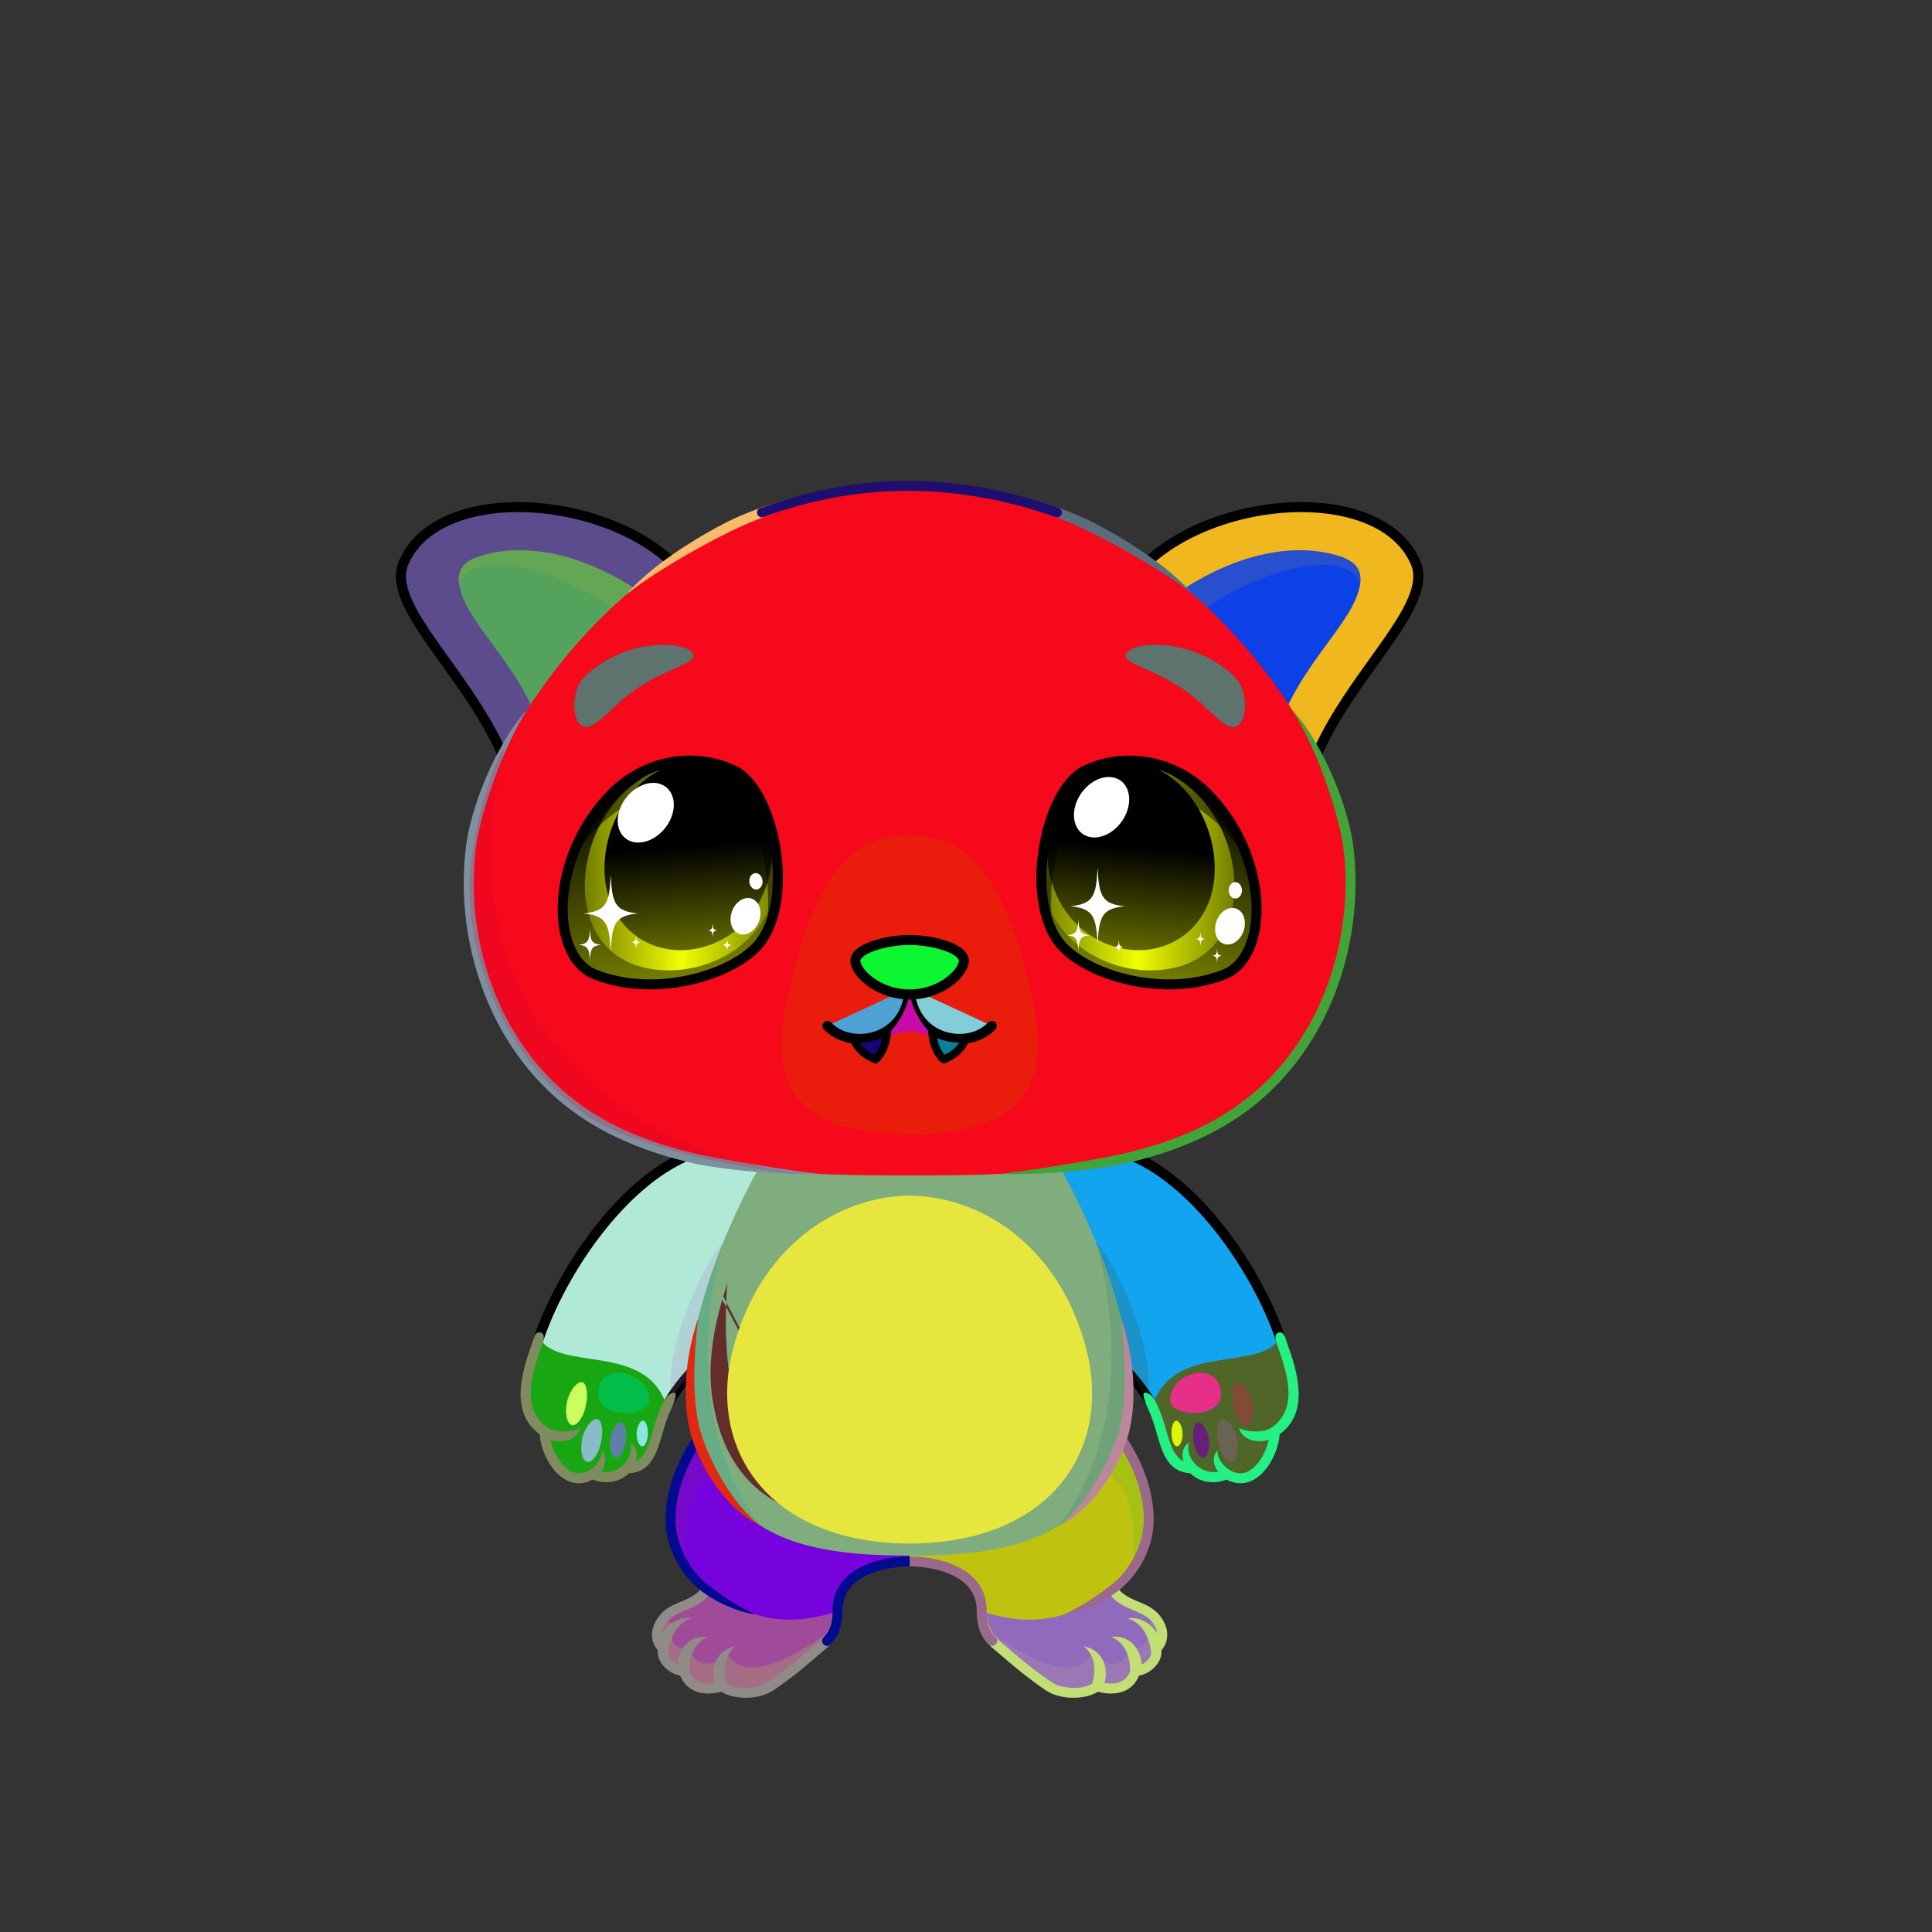<svg xmlns="http://www.w3.org/2000/svg" xmlns:xlink="http://www.w3.org/1999/xlink" style="shape-rendering:geometricPrecision; text-rendering:geometricPrecision; image-rendering:optimizeQuality; fill-rule:evenodd; clip-rule:evenodd" version="1.1" viewBox="0 0 29000 29000" xml:space="preserve"><rect x="0" y="0" width="29000" height="29000" fill="#333333" stroke="none"/><defs><style type="text/css">.HairBack-Bear0fil22 {fill:none}
.Tail-Bear0fil22 {fill:none}
.RightFoot-Bear0fil35 {fill:#ffffff}
.RightFoot-Bear0fil14 {fill:black;fill-opacity:0.2}
.RightFoot-Bear0fil32 {fill:black;fill-rule:nonzero}
.RightLeg-Bear0fil437 {fill:url(#RightLeg-Bear0id151)}
.RightLeg-Bear0fil14 {fill:black;fill-opacity:0.2}
.RightLeg-Bear0fil32 {fill:black;fill-rule:nonzero}
.LeftFoot-Bear0fil35 {fill:#ffffff}
.LeftFoot-Bear0fil14 {fill:black;fill-opacity:0.2}
.LeftFoot-Bear0fil32 {fill:black;fill-rule:nonzero}
.LeftLeg-Bear0fil447 {fill:url(#LeftLeg-Bear0id520)}
.LeftLeg-Bear0fil14 {fill:black;fill-opacity:0.2}
.LeftLeg-Bear0fil32 {fill:black;fill-rule:nonzero}
.RightHand-Bear3fil452 {fill:url(#RightHand-Bear3id388)}
.RightHand-Bear3fil454 {fill:url(#RightHand-Bear3id183)}
.RightHand-Bear3fil14 {fill:black;fill-opacity:0.2}
.RightHand-Bear3fil22 {fill:none}
.RightHand-Bear3str0 {stroke:black;stroke-width:150;stroke-linecap:round;stroke-linejoin:round}
.RightPaw-Bear0fil457 {fill:#e8eff9}
.RightPaw-Bear0fil32 {fill:black;fill-rule:nonzero}
.RightPaw-Bear0fil458 {fill:#A16A6A}
.LeftHand-Bear3fil465 {fill:url(#LeftHand-Bear3id386)}
.LeftHand-Bear3fil467 {fill:url(#LeftHand-Bear3id208)}
.LeftHand-Bear3fil14 {fill:black;fill-opacity:0.2}
.LeftHand-Bear3fil22 {fill:none}
.LeftHand-Bear3str0 {stroke:black;stroke-width:150;stroke-linecap:round;stroke-linejoin:round}
.LeftPaw-Bear0fil457 {fill:#e8eff9}
.LeftPaw-Bear0fil32 {fill:black;fill-rule:nonzero}
.LeftPaw-Bear0fil458 {fill:#A16A6A}
.Body-Bear0fil476 {fill:url(#Body-Bear0id267)}
.Body-Bear0fil14 {fill:black;fill-opacity:0.2}
.Body-Bear0fil32 {fill:black;fill-rule:nonzero}
.Body-Bear0fil22 {fill:none}
.Body-Bear0fil477 {fill:url(#Body-Bear0id310)}
.Ears-Bear6fil504 {fill:url(#Ears-Bear6id487)}
.Ears-Bear6fil14 {fill:black;fill-opacity:0.2}
.Ears-Bear6fil506 {fill:url(#Ears-Bear6id144)}
.Ears-Bear6fil503 {fill:url(#Ears-Bear6id522)}
.Ears-Bear6str4 {stroke:black;stroke-width:150}
.Ears-Bear6fil505 {fill:url(#Ears-Bear6id533)}
.Head-Bear0fil511 {fill:url(#Head-Bear0id529)}
.Head-Bear0fil32 {fill:black;fill-rule:nonzero}
.Head-Bear0fil14 {fill:black;fill-opacity:0.2}
.Head-Bear0fil512 {fill:url(#Head-Bear0id409)}
.Mouth-Bear5fil100 {fill:black}
.Mouth-Bear5fil22 {fill:none}
.Mouth-Bear5str0 {stroke:black;stroke-width:150;stroke-linecap:round;stroke-linejoin:round}
.Mouth-Bear5fil152 {fill:white}
.Mouth-Bear5str9 {stroke:black;stroke-width:120;stroke-linecap:round;stroke-linejoin:round}
.Eyes-Bear4fil546 {fill:url(#Eyes-Bear4id878)}
.Eyes-Bear4fil547 {fill:url(#Eyes-Bear4id941)}
.Eyes-Bear4fil548 {fill:url(#Eyes-Bear4id819)}
.Eyes-Bear4fil152 {fill:white}
.Eyes-Bear4fil157 {fill:black;fill-opacity:0.502}
.Eyes-Bear4fil549 {fill:url(#Eyes-Bear4id1012)}
.Eyes-Bear4fil550 {fill:url(#Eyes-Bear4id942)}
.Eyes-Bear4fil551 {fill:url(#Eyes-Bear4id820)}
.Eyes-Bear4fil14 {fill:black;fill-opacity:0.2}
.Eyes-Bear4fil155 {fill:#5e726e}
.Eyes-Bear4fil22 {fill:none}
.Eyes-Bear4str4 {stroke:black;stroke-width:150}
.Moustache-Bear0fil22 {fill:none}
.Nose-Bear0fil598 {fill:url(#Nose-Bear0id451)}
.Nose-Bear0str0 {stroke:black;stroke-width:150;stroke-linecap:round;stroke-linejoin:round}
.Hair-Bear0fil32 {fill:black;fill-rule:nonzero}
</style><linearGradient gradientUnits="objectBoundingBox" id="RightLeg-Bear0id151" x1="50%" x2="50%" xlink:href="#RightLeg-Bear0id150" y1="100%" y2="0%">
  </linearGradient><linearGradient gradientUnits="objectBoundingBox" id="LeftLeg-Bear0id520" x1="50%" x2="50%" xlink:href="#LeftLeg-Bear0id150" y1="100%" y2="0%">
  </linearGradient><linearGradient gradientUnits="objectBoundingBox" id="RightHand-Bear3id388" x1="36.996%" x2="63.003%" xlink:href="#RightHand-Bear3id75" y1="2.665%" y2="97.335%">
  </linearGradient><linearGradient gradientUnits="userSpaceOnUse" id="RightHand-Bear3id183" x1="17314.5" x2="17314.5" xlink:href="#RightHand-Bear3id133" y1="18421.5" y2="20872.1">
  </linearGradient><linearGradient gradientUnits="objectBoundingBox" id="LeftHand-Bear3id386" x1="63.004%" x2="36.997%" xlink:href="#LeftHand-Bear3id75" y1="2.665%" y2="97.335%">
  </linearGradient><linearGradient gradientUnits="userSpaceOnUse" id="LeftHand-Bear3id208" x1="9993.14" x2="9993.14" xlink:href="#LeftHand-Bear3id133" y1="18421.5" y2="20872.1">
  </linearGradient><linearGradient gradientUnits="objectBoundingBox" id="Body-Bear0id267" x1="50%" x2="50%" xlink:href="#Body-Bear0id266" y1="0%" y2="100%">
  </linearGradient><linearGradient gradientUnits="userSpaceOnUse" id="Body-Bear0id310" x1="13653.8" x2="13653.8" y1="17946" y2="23169.7">
   <stop offset="0" style="stop-opacity:1; stop-color:#e4ebf2"/>
   <stop offset="0.478" style="stop-opacity:1; stop-color:#fdfeff"/>
   <stop offset="1" style="stop-opacity:1; stop-color:#fdfeff"/>
  </linearGradient><linearGradient gradientUnits="userSpaceOnUse" id="Ears-Bear6id487" x1="7405.67" x2="9471.35" xlink:href="#Ears-Bear6id67" y1="8671.22" y2="11272.4">
  </linearGradient><linearGradient gradientUnits="userSpaceOnUse" id="Ears-Bear6id144" x1="19902" x2="17836.3" xlink:href="#Ears-Bear6id67" y1="8671.22" y2="11272.4">
  </linearGradient><linearGradient gradientUnits="userSpaceOnUse" id="Ears-Bear6id522" x1="6765.99" x2="9729.21" xlink:href="#Ears-Bear6id18" y1="8273.95" y2="11805.4">
  </linearGradient><linearGradient gradientUnits="userSpaceOnUse" id="Ears-Bear6id533" x1="20541.7" x2="17578.5" xlink:href="#Ears-Bear6id18" y1="8273.95" y2="11805.4">
  </linearGradient><linearGradient gradientUnits="userSpaceOnUse" id="Head-Bear0id529" x1="13653.8" x2="13653.8" y1="7273.2" y2="17643.8">
   <stop offset="0" style="stop-opacity:1; stop-color:#ffffff"/>
   <stop offset="0.329" style="stop-opacity:1; stop-color:#ffffff"/>
   <stop offset="0.749" style="stop-opacity:1; stop-color:#e8eff9"/>
   <stop offset="1" style="stop-opacity:1; stop-color:#bac5d4"/>
  </linearGradient><linearGradient gradientUnits="userSpaceOnUse" id="Head-Bear0id409" x1="13653.8" x2="13653.8" xlink:href="#Head-Bear0id310" y1="17025.7" y2="12540.6">
  </linearGradient><linearGradient gradientUnits="userSpaceOnUse" id="Eyes-Bear4id878" x1="10420.7" x2="9701.8" xlink:href="#Eyes-Bear4id27" y1="14655.4" y2="11537.7">
  </linearGradient><linearGradient gradientUnits="userSpaceOnUse" id="Eyes-Bear4id941" x1="8807.8" x2="11648" xlink:href="#Eyes-Bear4id57" y1="12994.7" y2="12994.7">
  </linearGradient><linearGradient gradientUnits="userSpaceOnUse" id="Eyes-Bear4id819" x1="10223.5" x2="10438.8" xlink:href="#Eyes-Bear4id384" y1="11487" y2="14202">
  </linearGradient><linearGradient gradientUnits="userSpaceOnUse" id="Eyes-Bear4id1012" x1="16886.9" x2="17605.9" xlink:href="#Eyes-Bear4id27" y1="14655.4" y2="11537.7">
  </linearGradient><linearGradient gradientUnits="userSpaceOnUse" id="Eyes-Bear4id942" x1="18499.9" x2="15659.6" xlink:href="#Eyes-Bear4id57" y1="12994.7" y2="12994.7">
  </linearGradient><linearGradient gradientUnits="userSpaceOnUse" id="Eyes-Bear4id820" x1="17084.2" x2="16868.9" xlink:href="#Eyes-Bear4id384" y1="11487" y2="14202">
  </linearGradient><linearGradient gradientUnits="userSpaceOnUse" id="Nose-Bear0id451" x1="13653.8" x2="13653.8" y1="14108.6" y2="14926.9">
   <stop offset="0" style="stop-opacity:1; stop-color:#FFCCCC"/>
   <stop offset="1" style="stop-opacity:1; stop-color:#453F2C"/>
  </linearGradient><linearGradient gradientUnits="userSpaceOnUse" id="RightLeg-Bear0id150" x1="15526.7" x2="15526.7" y1="24311.8" y2="20742.8">
   <stop offset="0" style="stop-opacity:1; stop-color:#ffffff"/>
   <stop offset="0.278" style="stop-opacity:1; stop-color:#ffffff"/>
   <stop offset="1" style="stop-opacity:1; stop-color:#e8eff9"/>
  </linearGradient><linearGradient gradientUnits="userSpaceOnUse" id="LeftLeg-Bear0id150" x1="15526.7" x2="15526.7" y1="24311.8" y2="20742.8">
   <stop offset="0" style="stop-opacity:1; stop-color:#ffffff"/>
   <stop offset="0.278" style="stop-opacity:1; stop-color:#ffffff"/>
   <stop offset="1" style="stop-opacity:1; stop-color:#e8eff9"/>
  </linearGradient><linearGradient gradientUnits="userSpaceOnUse" id="RightHand-Bear3id75" x1="17042.3" x2="17994.1" y1="17293.3" y2="21110.7">
   <stop offset="0" style="stop-opacity:1; stop-color:#bac5d4"/>
   <stop offset="0.078" style="stop-opacity:1; stop-color:#bac5d4"/>
   <stop offset="0.769" style="stop-opacity:1; stop-color:#e8eff9"/>
   <stop offset="1" style="stop-opacity:1; stop-color:#e8eff9"/>
  </linearGradient><linearGradient gradientUnits="userSpaceOnUse" id="RightHand-Bear3id133" x1="13681.9" x2="13681.9" y1="17844" y2="15520.7">
   <stop offset="0" style="stop-opacity:1; stop-color:#e4ebf2"/>
   <stop offset="1" style="stop-opacity:1; stop-color:#fdfeff"/>
  </linearGradient><linearGradient gradientUnits="userSpaceOnUse" id="LeftHand-Bear3id75" x1="17042.3" x2="17994.1" y1="17293.3" y2="21110.7">
   <stop offset="0" style="stop-opacity:1; stop-color:#bac5d4"/>
   <stop offset="0.078" style="stop-opacity:1; stop-color:#bac5d4"/>
   <stop offset="0.769" style="stop-opacity:1; stop-color:#e8eff9"/>
   <stop offset="1" style="stop-opacity:1; stop-color:#e8eff9"/>
  </linearGradient><linearGradient gradientUnits="userSpaceOnUse" id="LeftHand-Bear3id133" x1="13681.9" x2="13681.9" y1="17844" y2="15520.7">
   <stop offset="0" style="stop-opacity:1; stop-color:#e4ebf2"/>
   <stop offset="1" style="stop-opacity:1; stop-color:#fdfeff"/>
  </linearGradient><linearGradient gradientUnits="userSpaceOnUse" id="Body-Bear0id266" x1="13653.8" x2="13653.8" y1="17442" y2="23250.9">
   <stop offset="0" style="stop-opacity:1; stop-color:#bac5d4"/>
   <stop offset="0.059" style="stop-opacity:1; stop-color:#bac5d4"/>
   <stop offset="0.529" style="stop-opacity:1; stop-color:#e8eff9"/>
   <stop offset="1" style="stop-opacity:1; stop-color:#ffffff"/>
  </linearGradient><linearGradient gradientUnits="userSpaceOnUse" id="Ears-Bear6id67" x1="19243.1" x2="17345.7" y1="8365.42" y2="10750.8">
   <stop offset="0" style="stop-opacity:1; stop-color:#F2E6E6"/>
   <stop offset="1" style="stop-opacity:1; stop-color:#B58383"/>
  </linearGradient><linearGradient gradientUnits="userSpaceOnUse" id="Ears-Bear6id18" x1="10235.1" x2="10235.1" y1="19681.2" y2="17649.5">
   <stop offset="0" style="stop-opacity:1; stop-color:#8d9997"/>
   <stop offset="1" style="stop-opacity:1; stop-color:#5e726e"/>
  </linearGradient><linearGradient gradientUnits="userSpaceOnUse" id="Head-Bear0id310" x1="13653.8" x2="13653.8" y1="17946" y2="23169.7">
   <stop offset="0" style="stop-opacity:1; stop-color:#e4ebf2"/>
   <stop offset="0.478" style="stop-opacity:1; stop-color:#fdfeff"/>
   <stop offset="1" style="stop-opacity:1; stop-color:#fdfeff"/>
  </linearGradient><linearGradient gradientUnits="userSpaceOnUse" id="Eyes-Bear4id27" x1="16937.6" x2="16937.6" y1="14961.3" y2="11448.6">
   <stop offset="0" style="stop-opacity:1; stop-color:#778000"/>
   <stop offset="1" style="stop-opacity:1; stop-color:black"/>
  </linearGradient><linearGradient gradientUnits="objectBoundingBox" id="Eyes-Bear4id57" x1="100%" x2="0%" y1="50%" y2="50%">
   <stop offset="0" style="stop-opacity:1; stop-color:#778000"/>
   <stop offset="0.502" style="stop-opacity:1; stop-color:#f0ff00"/>
   <stop offset="1" style="stop-opacity:1; stop-color:#778000"/>
  </linearGradient><linearGradient gradientUnits="userSpaceOnUse" id="Eyes-Bear4id384" x1="16417.8" x2="16417.8" y1="11784.3" y2="14068.5">
   <stop offset="0" style="stop-opacity:1; stop-color:black"/>
   <stop offset="0.45" style="stop-opacity:1; stop-color:black"/>
   <stop offset="1" style="stop-opacity:1; stop-color:#5f6600"/>
  </linearGradient></defs><g id="HairBack-Bear0">
 <animateTransform additive="sum" attributeName="transform" dur="10" repeatCount="indefinite" type="translate" values="0;0 200;0;0 200;0;0 200;0;0 200;0"/>
  <rect class="HairBack-Bear0fil22" height="998" width="1061" x="13124" y="20899"/>
 </g><g id="Tail-Bear0">
  <rect class="Tail-Bear0fil22" height="1129" width="1129" x="13089" y="21055"/>
 </g><g id="RightFoot-Bear0">
  <path class="RightFoot-Bear0fil35" d="M17045 25080c-66,213 -260,328 -578,232 -82,82 -466,170 -720,2 -241,-159 -607,-457 -720,-564 -96,-91 -335,-220 -291,-565 777,87 1299,173 1927,-306 18,146 320,205 479,267 233,89 426,392 211,604 42,135 -122,330 -308,330z" style="fill:#916bbb"/>
  <path class="RightFoot-Bear0fil14" d="M16490 25327c320,133 480,-45 565,-254 204,-15 307,-138 301,-308 28,-45 52,-79 86,-174 31,-139 -54,-325 -125,-351 31,144 -137,125 -191,129 232,292 -30,451 -178,321 -4,299 -321,400 -555,107 -111,282 -514,451 -1612,-364 1095,1261 1346,941 1709,894z" style="fill:#c4a8a4"/>
  <path class="RightFoot-Bear0fil32" d="M16963 25089c-68,167 -221,202 -384,173 53,-171 15,-486 -309,-550 160,131 191,345 122,563 -153,91 -454,76 -604,-23 -105,-69 -235,-166 -357,-262 -142,-112 -270,-229 -408,-342 -98,-80 -205,-212 -213,-454 5,-41 -24,-78 -65,-83 -41,-5 -84,23 -83,65 7,344 143,486 266,587 138,114 267,232 411,345 124,97 257,197 366,269 205,135 567,145 776,17 252,66 509,18 618,-243 169,-27 352,-197 334,-378 149,-177 94,-405 -60,-562 -136,-138 -294,-154 -454,-250 -66,-40 -120,-83 -125,-121l-137 73c20,64 119,137 185,176 138,83 316,117 424,227 53,54 98,127 105,203 -87,-137 -253,-261 -447,-225 213,57 340,284 356,532 -17,67 -81,130 -143,158 -9,-180 -141,-449 -459,-414 197,78 290,282 285,519z" style="fill:#c2de75"/>
 </g><g id="LeftFoot-Bear0">
  <path class="LeftFoot-Bear0fil35" d="M10263 25080c66,213 260,328 578,232 82,82 466,170 720,2 241,-159 607,-457 719,-564 96,-91 336,-220 292,-565 -777,87 -1299,173 -1927,-306 -19,146 -321,205 -479,267 -233,89 -427,392 -211,604 -42,135 121,330 308,330z" style="fill:#a04b9a"/>
  <path class="LeftFoot-Bear0fil14" d="M10817 25327c-320,133 -479,-45 -565,-254 -203,-15 -307,-138 -301,-308 -27,-45 -52,-79 -85,-174 -32,-139 54,-325 124,-351 -30,144 137,125 192,129 -233,292 29,451 178,321 4,299 321,400 554,107 112,282 515,451 1613,-364 -1095,1261 -1346,941 -1710,894z" style="fill:#b5f835"/>
  <path class="LeftFoot-Bear0fil32" d="M10345 25089c68,167 220,202 384,173 -54,-171 -16,-486 309,-550 -160,131 -191,345 -122,563 153,91 454,76 604,-23 104,-69 234,-166 356,-262 143,-112 271,-229 409,-342 97,-80 205,-212 213,-454 -5,-41 24,-78 65,-83 41,-5 84,23 83,65 -7,344 -143,486 -266,587 -139,114 -268,232 -411,345 -124,97 -258,197 -367,269 -205,135 -567,145 -776,17 -251,66 -509,18 -617,-243 -169,-27 -352,-197 -335,-378 -149,-177 -93,-405 61,-562 136,-138 294,-154 454,-250 66,-40 120,-83 125,-121l137 73c-20,64 -120,137 -185,176 -139,83 -316,117 -425,227 -53,54 -97,127 -104,203 86,-137 252,-261 447,-225 -213,57 -341,284 -357,532 18,67 82,130 144,158 8,-180 141,-449 459,-414 -197,78 -291,282 -285,519z" style="fill:#918b88"/>
 </g><g id="RightLeg-Bear0">
  <path class="RightLeg-Bear0fil437" d="M13654 20747c651,0 2263,-52 2620,230 303,239 971,977 969,1838 -2,444 -257,819 -524,1020 -578,425 -1151,626 -1983,350 7,-583 -643,-742 -1082,-749l0 -2689z" style="fill:#bfc30f"/>
  <path class="RightLeg-Bear0fil14" d="M16988 23561c110,-131 245,-442 245,-600 2,-776 -323,-1481 -652,-1782 -248,370 -56,940 55,979 367,105 445,994 352,1403z" style="fill:#3abd2c"/>
  <path class="RightLeg-Bear0fil32" d="M16690 23782c-238,187 -417,303 -711,449 260,-35 573,-178 785,-337 332,-249 552,-662 553,-1079 1,-360 -110,-698 -263,-990 -227,-429 -547,-760 -734,-907 -32,-26 -79,-20 -105,12 -25,33 -20,80 13,105 175,139 478,451 693,860 144,273 248,587 247,920 -1,358 -198,746 -478,967zm-1745 794c71,68 -33,176 -104,108 -135,-130 -182,-317 -180,-500 3,-218 -99,-369 -246,-471 -213,-147 -519,-198 -761,-203l0 -149 1 0c265,5 604,62 845,229 186,129 314,320 310,596 -1,139 31,290 135,390z" style="fill:#9a698b"/>
 </g><g id="LeftLeg-Bear0">
  <path class="LeftLeg-Bear0fil447" d="M13654 20747c-651,0 -2264,-52 -2620,230 -303,239 -971,977 -969,1838 1,444 256,819 524,1020 578,425 1150,626 1983,350 -7,-583 642,-742 1082,-749l0 -2689z" style="fill:#7602dd"/>
  <path class="LeftLeg-Bear0fil14" d="M10320 23561c-110,-131 -245,-442 -245,-600 -3,-776 323,-1481 652,-1782 248,370 56,940 -56,979 -366,105 -444,994 -351,1403z" style="fill:#832580"/>
  <path class="LeftLeg-Bear0fil32" d="M10618 23782c238,187 417,303 711,449 -260,-35 -573,-178 -785,-337 -332,-249 -552,-662 -554,-1079 -1,-360 110,-698 264,-990 226,-429 547,-760 734,-907 32,-26 79,-20 104,12 26,33 20,80 -12,105 -175,139 -478,451 -694,860 -143,273 -247,587 -246,920 1,358 198,746 478,967zm1745 794c-71,68 32,176 103,108 135,-130 183,-317 181,-500 -3,-218 98,-369 246,-471 212,-147 519,-198 761,-203l0 -149 -1 0c-265,5 -604,62 -845,229 -186,129 -314,320 -311,596 2,139 -31,290 -134,390z" style="fill:#040a8f"/>
 </g><g id="RightHand-Bear3">
 <animateTransform additive="sum" attributeName="transform" dur="10" repeatCount="indefinite" type="translate" values="0;0 200;0;0 200;0;0 200;0;0 200;0"/>
  <path class="RightHand-Bear3fil452" d="M16111 17210c1487,-179 2823,1880 3151,3021 160,558 -1806,1220 -1964,882 -68,-147 -295,-477 -571,-705 -149,-820 -321,-1468 -1092,-3106 169,-47 290,-69 476,-92z" style="fill:#a858d2"/>
  <path class="RightHand-Bear3fil454" d="M16451 18646c-110,-242 275,-298 617,-120 359,186 708,495 995,949 156,245 253,769 -163,881 -559,150 -528,545 -778,514 -451,-254 -654,-1350 -671,-2224z" style="fill:#5d12c8"/>
  <path class="RightHand-Bear3fil22 RightHand-Bear3str0" d="M16111 17205c1487,-179 2823,1880 3151,3021 160,558 -1806,1220 -1964,882 -68,-147 -295,-477 -571,-705 -149,-820 -321,-1468 -1092,-3106 169,-47 290,-69 476,-92z" style="fill:#12a4ef"/>
  <path class="RightHand-Bear3fil14" d="M17217 20971c-131,-206 -302,-406 -490,-563 -50,-606 -203,-1164 -276,-1762 236,212 930,1618 766,2325z" style="fill:#435434"/>
 </g><g id="LeftHand-Bear3">
 <animateTransform additive="sum" attributeName="transform" dur="10" repeatCount="indefinite" type="translate" values="0;0 200;0;0 200;0;0 200;0;0 200;0"/>
  <path class="LeftHand-Bear3fil465" d="M11197 17210c-1488,-179 -2824,1880 -3151,3021 -160,558 1806,1220 1963,882 69,-147 296,-477 571,-705 149,-820 322,-1468 1092,-3106 -168,-47 -290,-69 -475,-92z" style="fill:#5c48dc"/>
  <path class="LeftHand-Bear3fil467" d="M10856 18646c110,-242 -275,-298 -616,-120 -360,186 -708,495 -996,949 -155,245 -252,769 163,881 560,150 529,545 779,514 451,-254 653,-1350 670,-2224z" style="fill:#ecf473"/>
  <path class="LeftHand-Bear3fil22 LeftHand-Bear3str0" d="M11197 17205c-1488,-179 -2824,1880 -3151,3021 -160,558 1806,1220 1963,882 69,-147 296,-477 571,-705 149,-820 322,-1468 1092,-3106 -168,-47 -290,-69 -475,-92z" style="fill:#b1e9d8"/>
  <path class="LeftHand-Bear3fil14" d="M10090 20971c132,-206 303,-406 490,-563 51,-606 203,-1164 276,-1762 -235,212 -929,1618 -766,2325z" style="fill:#ad7bcd"/>
 </g><g id="Body-Bear0">
 <animateTransform additive="sum" attributeName="transform" dur="10" repeatCount="indefinite" type="translate" values="0;0 200;0;0 200;0;0 200;0;0 200;0"/>
  <path class="Body-Bear0fil476" d="M13654 23351c1692,-3 2768,-307 3233,-1926 302,-1052 -330,-2764 -1019,-3983 -551,110 -1409,139 -2214,150 -806,-11 -1663,-40 -2215,-150 -688,1219 -1321,2931 -1018,3983 465,1619 1541,1923 3233,1926z" style="fill:#80ad7d"/>
  <path class="Body-Bear0fil14" d="M11416 22901c-455,-288 -787,-750 -995,-1476 -211,-735 34,-1792 435,-2779 -591,2230 70,3628 560,4255z" style="fill:#01b1aa"/>
  <path class="Body-Bear0fil32" d="M11416 22901c-539,-241 -960,-968 -1067,-1455 -108,-487 -59,-1102 131,-1659 -71,577 -87,1191 13,1618 104,444 495,1184 923,1496z" style="fill:#e12910"/>
  <path class="Body-Bear0fil22" d="M12621 22856c-1016,-156 -1749,-629 -1932,-1889 -2,-17 -5,-34 -7,-51l0 -4c-2,-16 -4,-32 -5,-48l-1 -7c-1,-15 -3,-31 -4,-46l0 -8c-2,-15 -3,-30 -3,-46l-1 -8c-1,-16 -1,-31 -2,-47l0 -6c-1,-17 -1,-34 -1,-51l0 -5c0,-17 0,-34 0,-50l0 -8c0,-15 0,-31 1,-47l0 -9c1,-15 1,-30 2,-46l0 -11c1,-14 2,-29 3,-44l1 -12c1,-15 2,-29 3,-44l1 -13c1,-15 3,-31 4,-46l2 -14c1,-15 3,-30 5,-44l1 -15c2,-14 4,-27 5,-41l3 -18c2,-13 3,-26 5,-39l3 -18c2,-12 4,-25 6,-38 1,-7 2,-14 4,-22 2,-12 4,-25 6,-37l4 -23c2,-11 4,-23 6,-34 2,-9 4,-18 6,-28 2,-10 4,-21 6,-32 2,-9 4,-18 6,-27 2,-11 4,-21 7,-32l6 -27c2,-11 4,-21 7,-31 3,-13 6,-25 9,-37l5 -21c3,-14 6,-27 9,-40l5 -18c4,-14 7,-28 11,-42l4 -15c4,-15 8,-30 12,-46l3 -8c4,-16 9,-33 14,-49l1 -7m15 -50l9 -28c5,-17 10,-34 15,-52l2 -5c6,-17 11,-34 17,-51l1 -6c6,-18 12,-36 18,-54l0 -1c-142,1971 409,3124 1703,3596" style="fill:#54dfe5"/>
  <path class="Body-Bear0fil22" d="M12621 22856c-1016,-156 -1749,-629 -1932,-1889 -2,-17 -5,-34 -7,-51l0 -4c-2,-16 -4,-32 -5,-48l-1 -7c-1,-15 -3,-31 -4,-46l0 -8c-2,-15 -3,-30 -3,-46l-1 -8c-1,-16 -1,-31 -2,-47l0 -6c-1,-17 -1,-34 -1,-51l0 -5c0,-17 0,-34 0,-50l0 -8c0,-15 0,-31 1,-47l0 -9c1,-15 1,-30 2,-46l0 -11c1,-14 2,-29 3,-44l1 -12c1,-15 2,-29 3,-44l1 -13c1,-15 3,-31 4,-46l2 -14c1,-15 3,-30 5,-44l1 -15c2,-14 4,-27 5,-41l3 -18c2,-13 3,-26 5,-39l3 -18c2,-12 4,-25 6,-38 1,-7 2,-14 4,-22 2,-12 4,-25 6,-37l4 -23c2,-11 4,-23 6,-34 2,-9 4,-18 6,-28 2,-10 4,-21 6,-32 2,-9 4,-18 6,-27 2,-11 4,-21 7,-32l6 -27c2,-11 4,-21 7,-31 3,-13 6,-25 9,-37l5 -21c3,-14 6,-27 9,-40l5 -18c4,-14 7,-28 11,-42l4 -15c4,-15 8,-30 12,-46l3 -8c4,-16 9,-33 14,-49l1 -7m15 -50l9 -28c5,-17 10,-34 15,-52l2 -5c6,-17 11,-34 17,-51l1 -6c6,-18 12,-36 18,-54l0 -1c-142,1971 409,3124 1703,3596" style="fill:#642d2a"/>
  <path class="Body-Bear0fil14" d="M15892 22901c455,-288 786,-750 995,-1476 211,-735 -34,-1792 -436,-2779 592,2230 -69,3628 -559,4255z" style="fill:#367870"/>
  <path class="Body-Bear0fil32" d="M15892 22901c539,-241 960,-968 1067,-1455 107,-487 59,-1102 -132,-1659 72,577 87,1191 -12,1618 -104,444 -496,1184 -923,1496z" style="fill:#bc879c"/>
  <path class="Body-Bear0fil477" d="M13654 17946c1091,13 2253,769 2652,2305 383,1476 -497,2906 -2652,2919 -2155,-13 -3035,-1443 -2652,-2919 398,-1536 1561,-2292 2652,-2305z" style="fill:#e7e63f"/>
 </g><g id="RightPaw-Bear0">
 <animateTransform additive="sum" attributeName="transform" dur="10" repeatCount="indefinite" type="translate" values="0;0 200;0;0 200;0;0 200;0;0 200;0"/>
  <path class="RightPaw-Bear0fil457" d="M19212 20074c101,319 446,1074 -76,1413 -8,341 -321,891 -722,638 -151,80 -387,68 -509,-83 -446,-4 -409,-537 -607,-929 295,-982 1641,-506 1914,-1039z" style="fill:#506528"/>
  <path class="RightPaw-Bear0fil32" d="M19190 20003c89,-30 112,105 135,170 130,372 354,1015 -116,1354 -11,143 -66,311 -153,448 -99,155 -252,294 -446,289 -65,-1 -132,-19 -200,-55 -176,73 -404,47 -540,-94 -338,-20 -419,-297 -509,-605 -35,-123 -73,-250 -129,-363 -19,-37 -94,-221 -57,-240 16,-8 67,4 101,36 47,44 78,115 89,136 63,125 102,260 140,389 60,206 115,395 261,468 -29,-101 -22,-219 84,-284 -76,237 182,489 434,440 -65,-93 -101,-219 -10,-319 -6,164 172,338 339,342 137,3 248,-112 316,-220 55,-87 95,-188 116,-282 -169,50 -397,13 -448,-183 104,74 378,78 488,1 414,-287 232,-827 98,-1209 -22,-63 -77,-193 7,-219z" style="fill:#23f183"/>
  <path class="RightPaw-Bear0fil458" d="M18721 21392c-70,15 -168,-109 -207,-290 -38,-180 -13,-339 57,-354 70,-15 188,120 226,300 39,181 -7,329 -76,344z" style="fill:#814b35"/>
  <path class="RightPaw-Bear0fil458" d="M18493 21944c-70,15 -168,-109 -207,-289 -38,-181 -13,-340 57,-355 70,-14 188,120 226,301 39,180 -7,328 -76,343z" style="fill:#6a6252"/>
  <path class="RightPaw-Bear0fil458" d="M18061 21880c-58,7 -128,-100 -147,-248 -19,-148 13,-275 70,-282 57,-7 143,110 162,258 19,148 -28,265 -85,272z" style="fill:#681f7c"/>
  <path class="RightPaw-Bear0fil458" d="M17668 21710c-41,0 -83,-82 -84,-190 -2,-107 31,-195 72,-195 42,-1 94,90 95,197 2,108 -41,187 -83,188z" style="fill:#daf704"/>
  <path class="RightPaw-Bear0fil458" d="M18328 20905c28,402 -757,372 -764,113 -13,-411 729,-626 764,-113z" style="fill:#e62f88"/>
 </g><g id="LeftPaw-Bear0">
 <animateTransform additive="sum" attributeName="transform" dur="10" repeatCount="indefinite" type="translate" values="0;0 200;0;0 200;0;0 200;0;0 200;0"/>
  <path class="LeftPaw-Bear0fil457" d="M8095 20074c-101,319 -445,1074 76,1413 8,341 322,891 722,638 152,80 388,68 510,-83 446,-4 408,-537 606,-929 -294,-982 -1641,-506 -1914,-1039z" style="fill:#18a713"/>
  <path class="LeftPaw-Bear0fil32" d="M8118 20003c-89,-30 -112,105 -135,170 -130,372 -355,1015 116,1354 11,143 66,311 153,448 98,155 252,294 446,289 65,-1 131,-19 199,-55 176,73 405,47 540,-94 339,-20 419,-297 509,-605 36,-123 73,-250 130,-363 19,-37 93,-221 56,-240 -15,-8 -66,4 -100,36 -47,44 -79,115 -89,136 -63,125 -103,260 -140,389 -60,206 -116,395 -261,468 29,-101 22,-219 -84,-284 76,237 -182,489 -434,440 64,-93 101,-219 9,-319 6,164 -171,338 -338,342 -138,3 -248,-112 -316,-220 -56,-87 -96,-188 -117,-282 170,50 397,13 449,-183 -104,74 -378,78 -489,1 -414,-287 -231,-827 -98,-1209 22,-63 78,-193 -6,-219z" style="fill:#808b60"/>
  <path class="LeftPaw-Bear0fil458" d="M8587 21392c70,15 168,-109 206,-290 39,-180 14,-339 -56,-354 -70,-15 -188,120 -227,300 -38,181 7,329 77,344z" style="fill:#cafd60"/>
  <path class="LeftPaw-Bear0fil458" d="M8815 21944c70,15 168,-109 206,-289 39,-181 14,-340 -56,-355 -70,-14 -188,120 -227,301 -38,180 7,328 77,343z" style="fill:#89bbc8"/>
  <path class="LeftPaw-Bear0fil458" d="M9247 21880c57,7 128,-100 147,-248 18,-148 -13,-275 -70,-282 -58,-7 -144,110 -163,258 -18,148 29,265 86,272z" style="fill:#5f7fa9"/>
  <path class="LeftPaw-Bear0fil458" d="M9640 21710c41,0 83,-82 84,-190 1,-107 -31,-195 -73,-195 -41,-1 -94,90 -95,197 -1,108 42,187 84,188z" style="fill:#8ae5e5"/>
  <path class="LeftPaw-Bear0fil458" d="M8979 20905c-27,402 757,372 765,113 12,-411 -729,-626 -765,-113z" style="fill:#01be49"/>
 </g><g id="Ears-Bear6">
 <animateTransform additive="sum" attributeName="transform" dur="10" repeatCount="indefinite" type="translate" values="0;0 200;0;0 200;0;0 200;0;0 200;0"/>
  <g>
        <animateTransform additive="sum" attributeName="transform" dur="10" repeatCount="indefinite" type="rotate" values="0;0;0;0;0;0;10;0;0;0;0;0;0;0;0;0;0;0;0;0;0;0;0;0;0;0;0;0;0;0;0;0;0;0;0;0;0;0;0;0;0;0;0;0;0;0;0;0;0;0;0;0;0;0;0;0;0;0;0;0;0;0;0;0;0;0;0;0;0;0;0;0;0;0;0;0;0;0;0;0;0;0"/>
        <g>
          <animateTransform additive="sum" attributeName="transform" dur="10" repeatCount="indefinite" type="translate" values="0;0;0;0;0;0;2000 -2000;0;0;0;0;0;0;0;0;0;0;0;0;0;0;0;0;0;0;0;0;0;0;0;0;0;0;0;0;0;0;0;0;0;0;0;0;0;0;0;0;0;0;0;0;0;0;0;0;0;0;0;0;0;0;0;0;0;0;0;0;0;0;0;0;0;0;0;0;0;0;0;0;0;0;0"/>
          <path class="Ears-Bear6fil503 Ears-Bear6str4" d="M7795 12467c24,-1800 -2089,-3188 -1737,-4018 569,-1344 3635,-988 4419,487 -1272,1036 -2374,2288 -2682,3531z" style="fill:#5d4c8d"/>
          <path class="Ears-Bear6fil504" d="M8217 11684c36,-1247 -989,-2051 -1259,-2693 -127,-304 -107,-527 225,-637 873,-289 1969,109 2808,825 -1107,434 -1202,1577 -1774,2505z" style="fill:#55a25c"/>
          <path class="Ears-Bear6fil14" d="M6891 8767c-27,-190 48,-332 292,-413 873,-289 1969,109 2808,825 -173,68 -322,153 -451,252 -654,-730 -2436,-1326 -2649,-664z" style="fill:#9db82d"/>
        </g>
    </g>
    <g>
        <animateTransform additive="sum" attributeName="transform" dur="10" repeatCount="indefinite" type="rotate" values="0;0;0;0;0;0;-10;0;0;0;0;0;0;0;0;0;0;0;0;0;0;0;0;0;0;0;0;0;0;0;0;0;0;0;0;0;0;0;0;0;0;0;0;0;0;0;0;0;0;0;0;0;0;0;0;0;0;0;0;0;0;0;0;0;0;0;0;0;0;0;0;0;0;0;0;0;0;0;0;0;0;0"/>
        <g>
            <animateTransform additive="sum" attributeName="transform" dur="10" repeatCount="indefinite" type="translate" values="0;0;0;0;0;0;-2500 2500;0;0;0;0;0;0;0;0;0;0;0;0;0;0;0;0;0;0;0;0;0;0;0;0;0;0;0;0;0;0;0;0;0;0;0;0;0;0;0;0;0;0;0;0;0;0;0;0;0;0;0;0;0;0;0;0;0;0;0;0;0;0;0;0;0;0;0;0;0;0;0;0;0;0;0"/>
            <path class="Ears-Bear6fil505 Ears-Bear6str4" d="M19513 12467c-24,-1800 2088,-3188 1737,-4018 -569,-1344 -3636,-988 -4419,487 1271,1036 2374,2288 2682,3531z" style="fill:#f0b71e"/>
            <path class="Ears-Bear6fil506" d="M19091 11684c-36,-1247 988,-2051 1258,-2693 128,-304 107,-527 -224,-637 -874,-289 -1969,109 -2809,825 1108,434 1203,1577 1775,2505z" style="fill:#0b41e7"/>
            <path class="Ears-Bear6fil14" d="M20416 8767c28,-190 -48,-332 -291,-413 -874,-289 -1969,109 -2809,825 174,68 322,153 452,252 654,-730 2435,-1326 2648,-664z" style="fill:#99896a"/>
        </g>
    </g>
 </g><g id="Head-Bear0">
 <animateTransform additive="sum" attributeName="transform" dur="10" repeatCount="indefinite" type="translate" values="0;0 200;0;0 200;0;0 200;0;0 200;0"/>
  <path class="Head-Bear0fil511" d="M13654 7273c-2754,0 -5109,1855 -6284,4367 -716,1530 -311,3996 1490,5129 1372,864 3321,875 4794,875 1472,0 3421,-11 4794,-875 1801,-1133 2206,-3599 1490,-5129 -1175,-2512 -3530,-4367 -6284,-4367z" style="fill:#f6091b"/>
  <path class="Head-Bear0fil32" d="M7915 10650c-334,518 -658,1401 -765,2018 -105,753 -5,1590 322,2344 291,671 762,1275 1427,1694 471,296 1012,491 1579,619 204,46 1085,209 1813,296 -741,29 -1654,-107 -1846,-150 -582,-132 -1139,-332 -1625,-638 -693,-436 -1183,-1065 -1485,-1762 -338,-779 -442,-1645 -333,-2423 110,-713 534,-1597 913,-1998z" style="fill:#7e909f"/>
  <path class="Head-Bear0fil14" d="M7587 11195c-326,495 -495,1551 -516,1727 -157,1332 499,3030 1805,3868 674,432 2229,772 3200,833 -2983,-342 -5480,-2661 -4489,-6428z" style="fill:#d2002e"/>
  <path class="Head-Bear0fil32" d="M12848 7326c-615,115 -1491,466 -1775,598 -285,132 -1125,569 -1666,994 495,-570 1417,-1044 1603,-1130 181,-84 992,-436 1838,-462z" style="fill:#f8bb6c"/>
  <path class="Head-Bear0fil32" d="M19392 10650c335,518 658,1401 765,2018 106,753 5,1590 -321,2344 -291,671 -762,1275 -1428,1694 -471,296 -1012,491 -1578,619 -204,46 -1085,209 -1813,296 740,29 1653,-107 1846,-150 581,-132 1138,-332 1625,-638 692,-436 1182,-1065 1485,-1762 338,-779 442,-1645 333,-2423 -111,-713 -535,-1597 -914,-1998z" style="fill:#42a438"/>
  <path class="Head-Bear0fil32" d="M14460 7326c615,115 1491,466 1774,598 286,132 1126,569 1667,994 -495,-570 -1417,-1044 -1604,-1130 -181,-84 -992,-436 -1837,-462z" style="fill:#5b6d7d"/>
  <path class="Head-Bear0fil512" d="M13654 12541c-615,0 -1239,262 -1672,1793 -345,1226 -708,2692 1672,2692 2379,0 2017,-1466 1671,-2692 -432,-1531 -1056,-1793 -1671,-1793z" style="fill:#ea1d0c"/>
 </g><g id="Mouth-Bear5">
 <animateTransform additive="sum" attributeName="transform" dur="10" repeatCount="indefinite" type="translate" values="0;0 200;0;0 200;0;0 200;0;0 200;0"/>
  <path class="Mouth-Bear5fil22 Mouth-Bear5str0" d="M12420 15398c354,380 1208,220 1234,-572" style="fill:#4ea3d4"/>
  <path class="Mouth-Bear5fil22 Mouth-Bear5str0" d="M14887 15398c-353,380 -1208,220 -1233,-572" style="fill:#81cdd9"/>
  <path class="Mouth-Bear5fil100" d="M13666 14959c37,245 252,535 399,641 -123,-61 -307,-119 -411,-119 -104,0 -289,58 -411,119 146,-106 362,-396 399,-641l12 0 12 0z" style="fill:#ca0aa8"/>
  <path class="Mouth-Bear5fil152 Mouth-Bear5str9" d="M12810 15585c52,152 192,265 332,317 95,-82 159,-230 175,-419 -145,76 -331,126 -507,102z" style="fill:#1b037c"/>
  <path class="Mouth-Bear5fil152 Mouth-Bear5str9" d="M14498 15585c-53,152 -192,265 -332,317 -96,-82 -159,-230 -175,-419 144,76 331,126 507,102z" style="fill:#098098"/>
 </g><g id="Eyes-Bear4">
 <animateTransform additive="sum" attributeName="transform" dur="10" repeatCount="indefinite" type="translate" values="0;0 200;0;0 200;0;0 200;0;0 200;0"/>
 <g>
        <animateTransform additive="sum" attributeName="transform" dur="10" repeatCount="indefinite" type="translate" values="0;0;0;0;0;0;0;0;0;0;0;0;0;0;0;0;0;0;0;0;0;0;0;0;0;0;0;0;0;0;0;0;0;0;0;0;0;0;0;0;0;0;0;0;0;0;0;0;0;0;0;0;0;0;0;0;0;0;0;0;0;0;0;0;0;0;0;0;0;0;0;0;0;0;0;0;0;0;0;0;0;0;0;0;0;0;0;0;0;0;0 14300;0"/> 
        <g>
            <g>
                <animateTransform additive="sum" attributeName="transform" dur="10" repeatCount="indefinite" type="scale" values="1;1;1;1;1;1;1;1;1;1;1;1;1;1;1;1;1;1;1;1;1;1;1;1;1;1;1;1;1;1;1;1;1;1;1;1;1;1;1;1;1;1;1;1;1;1;1;1;1;1;1;1;1;1;1;1;1;1;1;1;1;1;1;1;1;1;1;1;1;1;1;1;1;1;1;1;1;1;1;1;1;1;1;1;1;1;1;1;1;1;1 0.01;1"/> 
                <path class="Eyes-Bear4fil546" d="M8933 14628c866,342 1956,41 2398,-392 639,-627 310,-2388 -326,-2678 -626,-286 -1345,-121 -1808,342 -952,949 -952,2457 -264,2728z"/>
            </g>
            <g>
                <animateTransform additive="sum" attributeName="transform" dur="10" repeatCount="indefinite" type="scale" values="1;1;1;1;1;1;1;1;1;1;1;1;1;1;1;1;1;1;1;1;1;1;1;1;1;1;1;1;1;1;1;1;1;1;1;1;1;1;1;1;1;1;1;1;1;1;1;1;1;1;1;1;1;1;1;1;1;1;1;1;1;1;1;1;1;1;1;1;1;1;1;1;1;1;1;1;1;1;1;1;1;1;1;1;1;1;1;1;1;1;1 0.01;1"/> 
                <path class="Eyes-Bear4fil547" d="M11674 13201c37,-885 -311,-1648 -909,-1755 -537,-96 -1101,115 -1483,535 -750,822 -747,2447 593,2577 796,78 1683,-423 1799,-1357z"/>
            </g>
            <g>
                <animateTransform additive="sum" attributeName="transform" dur="10" repeatCount="indefinite" type="translate" values="0;0;0;0;0;0;0;0;0;0;0;0;0;0;0;0;0;0;0;0;0;0;0;0;0;0;0;0;0;0;0;0;0;0;0;0;0;0;0;0;0;0;0;0;0;0;0;0;0;0;0;0;0;0;0;0;0;0;0;0;0;0;0;0;0;0;0;0;0;0;0;0;0;0;0;0;0;0;0;0;0;0;0;0;0;0;0;0;0;0;0 -14590;0"/>    
                <g>
                    <animateTransform additive="sum" attributeName="transform" dur="10" repeatCount="indefinite" type="translate" values="0;0;0;0;0;0;0;0;0;0;0;0;0;0;0;0;0;0;0;0;0;0;0;0;0;0;0;0;0;0;0;0;0;0;0;0;0;0;0;0;0;0;0;0;0;0;0;0;0;0;0;0;0;0;0;0;0;0;0;0;0;0;0;0;0;0;0;0;0;0;0;0;0;0;0;0;0;0;0;0;0;0;0;0;0;0;0;0;0;0;0;0 14000;0"/>
                    <g>
                        <animateTransform additive="sum" attributeName="transform" dur="10" repeatCount="indefinite" type="scale" values="1;1;1;1;1;1;1;1;1;1;1;1;1;1;1;1;1;1;1;1;1;1;1;1;1;1;1;1;1;1;1;1;1;1;1;1;1;1;1;1;1;1;1;1;1;1;1;1;1;1;1;1;1;1;1;1;1;1;1;1;1;1;1;1;1;1;1;1;1;1;1;1;1;1;1;1;1;1;1;1;1;1;1;1;1;1;1;1;1;1;1;1 0.05;1"/> 
                        <path class="Eyes-Bear4fil548" d="M10195 11453c720,-162 1326,430 1388,1176 62,746 -368,1439 -1088,1602 -720,162 -1354,-311 -1416,-1057 -62,-746 396,-1558 1116,-1721z"/>
                    </g>
                </g>
            </g>
            <g>
                <animateTransform additive="sum" attributeName="transform" dur="10" repeatCount="indefinite" type="translate" values="0;0;0;0;0;0;0;0;0;0;0;0;0;0;0;0;0;0;0;0;0;0;0;0;0;0;0;0;0;0;0;0;0;0;0;0;0;0;0;0;0;0;0;0;0;0;0;0;0;0;0;0;0;0;0;0;0;0;0;0;0;0;0;0;0;0;0;0;0;0;0;0;0;0;0;0;0;0;0;0;0;0;0;0;0;0;0;0;0;0;0 -14350;0"/>    
                <g>
                    <animateTransform additive="sum" attributeName="transform" dur="10" repeatCount="indefinite" type="translate" values="0;0;0;0;0;0;0;0;0;0;0;0;0;0;0;0;0;0;0;0;0;0;0;0;0;0;0;0;0;0;0;0;0;0;0;0;0;0;0;0;0;0;0;0;0;0;0;0;0;0;0;0;0;0;0;0;0;0;0;0;0;0;0;0;0;0;0;0;0;0;0;0;0;0;0;0;0;0;0;0;0;0;0;0;0;0;0;0;0;0;0;0;0 12970;0"/>
                    <g>
                        <animateTransform additive="sum" attributeName="transform" dur="10" repeatCount="indefinite" type="scale" values="1;1;1;1;1;1;1;1;1;1;1;1;1;1;1;1;1;1;1;1;1;1;1;1;1;1;1;1;1;1;1;1;1;1;1;1;1;1;1;1;1;1;1;1;1;1;1;1;1;1;1;1;1;1;1;1;1;1;1;1;1;1;1;1;1;1;1;1;1;1;1;1;1;1;1;1;1;1;1;1;1;1;1;1;1;1;1;1;1;1;1;1;1 0.1;1"/>
                        <path class="Eyes-Bear4fil152" d="M8760 13711c343,-35 386,-152 407,-575 21,423 64,540 407,575 -343,35 -386,152 -407,575 -21,-423 -64,-540 -407,-575z"/>
                        <path class="Eyes-Bear4fil152" d="M8686 14182c142,-14 159,-62 168,-237 9,175 26,223 168,237 -142,15 -159,63 -168,237 -9,-174 -26,-222 -168,-237z"/>
                        <path class="Eyes-Bear4fil152" d="M9474 14143c62,-6 70,-27 74,-104 3,77 11,98 73,104 -62,7 -70,28 -73,104 -4,-76 -12,-97 -74,-104z"/>
                    </g>
                </g>
            </g>
            <g>
                <animateTransform additive="sum" attributeName="transform" dur="10" repeatCount="indefinite" type="translate" values="0;0;0;0;0;0;0;0;0;0;0;0;0;0;0;0;0;0;0;0;0;0;0;0;0;0;0;0;0;0;0;0;0;0;0;0;0;0;0;0;0;0;0;0;0;0;0;0;0;0;0;0;0;0;0;0;0;0;0;0;0;0;0;0;0;0;0;0;0;0;0;0;0;0;0;0;0;0;0;0;0;0;0;0;0;0;0;0;0;0;0 -14300;0"/>    
                <g>
                    <animateTransform additive="sum" attributeName="transform" dur="10" repeatCount="indefinite" type="translate" values="0;0;0;0;0;0;0;0;0;0;0;0;0;0;0;0;0;0;0;0;0;0;0;0;0;0;0;0;0;0;0;0;0;0;0;0;0;0;0;0;0;0;0;0;0;0;0;0;0;0;0;0;0;0;0;0;0;0;0;0;0;0;0;0;0;0;0;0;0;0;0;0;0;0;0;0;0;0;0;0;0;0;0;0;0;0;0;0;0;0;0;0;0 12970;0"/>
                    <g>
                        <animateTransform additive="sum" attributeName="transform" dur="10" repeatCount="indefinite" type="scale" values="1;1;1;1;1;1;1;1;1;1;1;1;1;1;1;1;1;1;1;1;1;1;1;1;1;1;1;1;1;1;1;1;1;1;1;1;1;1;1;1;1;1;1;1;1;1;1;1;1;1;1;1;1;1;1;1;1;1;1;1;1;1;1;1;1;1;1;1;1;1;1;1;1;1;1;1;1;1;1;1;1;1;1;1;1;1;1;1;1;1;1;1;1 0.1;1"/>
                        <path class="Eyes-Bear4fil152" d="M10839 14187c62,-7 70,-28 74,-104 3,76 11,97 73,104 -62,6 -70,27 -73,103 -4,-76 -12,-97 -74,-103z"/>
                        <path class="Eyes-Bear4fil152" d="M10624 13964c62,-6 70,-27 74,-104 4,77 11,98 73,104 -62,6 -69,28 -73,104 -4,-76 -12,-98 -74,-104z"/>
                    </g>
                </g>
            </g>
            <g>
                <animateTransform additive="sum" attributeName="transform" dur="10" repeatCount="indefinite" type="translate" values="0;0;0;0;0;0;0;0;0;0;0;0;0;0;0;0;0;0;0;0;0;0;0;0;0;0;0;0;0;0;0;0;0;0;0;0;0;0;0;0;0;0;0;0;0;0;0;0;0;0;0;0;0;0;0;0;0;0;0;0;0;0;0;0;0;0;0;0;0;0;0;0;0;0;0;0;0;0;0;0;0;0;0;0;0;0;0;0;0;0;0 -13500;0"/>  
                <g>
                    <animateTransform additive="sum" attributeName="transform" dur="10" repeatCount="indefinite" type="translate" values="0;0;0;0;0;0;0;0;0;0;0;0;0;0;0;0;0;0;0;0;0;0;0;0;0;0;0;0;0;0;0;0;0;0;0;0;0;0;0;0;0;0;0;0;0;0;0;0;0;0;0;0;0;0;0;0;0;0;0;0;0;0;0;0;0;0;0;0;0;0;0;0;0;0;0;0;0;0;0;0;0;0;0;0;0;0;0;0;0;0;0;0 13000;0"/>
                    <g>
                        <animateTransform additive="sum" attributeName="transform" dur="10" repeatCount="indefinite" type="scale" values="1;1;1;1;1;1;1;1;1;1;1;1;1;1;1;1;1;1;1;1;1;1;1;1;1;1;1;1;1;1;1;1;1;1;1;1;1;1;1;1;1;1;1;1;1;1;1;1;1;1;1;1;1;1;1;1;1;1;1;1;1;1;1;1;1;1;1;1;1;1;1;1;1;1;1;1;1;1;1;1;1;1;1;1;1;1;1;1;1;1;1;1 0.05;1"/>
                        <path class="Eyes-Bear4fil157" d="M11515 13942c377,-942 108,-2228 -690,-2488 -646,-209 -1290,10 -1719,504 -292,336 -500,683 -570,1052 437,-844 1281,-1255 1921,-1150 910,149 1141,1024 1058,2082z"/>
                    </g>
                </g>
                <g>
                    <animateTransform additive="sum" attributeName="transform" dur="10" repeatCount="indefinite" type="translate" values="0;0;0;0;0;0;0;0;0;0;0;0;0;0;0;0;0;0;0;0;0;0;0;0;0;0;0;0;0;0;0;0;0;0;0;0;0;0;0;0;0;0;0;0;0;0;0;0;0;0;0;0;0;0;0;0;0;0;0;0;0;0;0;0;0;0;0;0;0;0;0;0;0;0;0;0;0;0;0;0;0;0;0;0;0;0;0;0;0;0;0;0 13150;0"/>
                    <g>
                        <animateTransform additive="sum" attributeName="transform" dur="10" repeatCount="indefinite" type="scale" values="1;1;1;1;1;1;1;1;1;1;1;1;1;1;1;1;1;1;1;1;1;1;1;1;1;1;1;1;1;1;1;1;1;1;1;1;1;1;1;1;1;1;1;1;1;1;1;1;1;1;1;1;1;1;1;1;1;1;1;1;1;1;1;1;1;1;1;1;1;1;1;1;1;1;1;1;1;1;1;1;1;1;1;1;1;1;1;1;1;1;1;1 0.05;1"/>
                        <circle class="Eyes-Bear4fil152" r="235" transform="matrix(1.1 -1.762 1.414 0.727 9693.02 12199.1)"/>
                        <circle class="Eyes-Bear4fil152" r="235" transform="matrix(0.42 -0.057 0.06 0.521 11346.7 13228.7)"/>
                        <circle class="Eyes-Bear4fil152" r="235" transform="matrix(0.268 -1.158 0.918 0.137 11190.5 13753.5)"/>
                    </g>
                </g>    
            </g>
            <g>
                <animateTransform additive="sum" attributeName="transform" dur="10" repeatCount="indefinite" type="scale" values="1;1;1;1;1;1;1;1;1;1;1;1;1;1;1;1;1;1;1;1;1;1;1;1;1;1;1;1;1;1;1;1;1;1;1;1;1;1;1;1;1;1;1;1;1;1;1;1;1;1;1;1;1;1;1;1;1;1;1;1;1;1;1;1;1;1;1;1;1;1;1;1;1;1;1;1;1;1;1;1;1;1;1;1;1;1;1;1;1;1;1 0.01;1"/> 
                <path class="Eyes-Bear4fil22 Eyes-Bear4str4" d="M8933 14628c872,342 1956,41 2398,-392 639,-627 310,-2388 -326,-2678 -626,-286 -1345,-121 -1808,342 -952,949 -952,2458 -264,2728z"/>
            </g>
        </g>
    </g>
  <g>
        <animateTransform additive="sum" attributeName="transform" dur="10" repeatCount="indefinite" type="translate" values="0;0;0;0;0;0;0;0;0;0;0;0;0;0;0;0;0;0;0;0;0;0;0;0;0;0;0;0;0;0;0;0;0;0;0;0;0;0;0;0;0;0;0;0;0;0;0;0;0;0;0;0;0;0;0;0;0;0;0;0;0;0;0;0;0;0;0;0;0;0;0;0;0;0;0;0;0;0;0;0;0;0;0;0;0;0;0;0;0;0;0 14300;0"/>
        <g>
            <g>
                <animateTransform additive="sum" attributeName="transform" dur="10" repeatCount="indefinite" type="scale" values="1;1;1;1;1;1;1;1;1;1;1;1;1;1;1;1;1;1;1;1;1;1;1;1;1;1;1;1;1;1;1;1;1;1;1;1;1;1;1;1;1;1;1;1;1;1;1;1;1;1;1;1;1;1;1;1;1;1;1;1;1;1;1;1;1;1;1;1;1;1;1;1;1;1;1;1;1;1;1;1;1;1;1;1;1;1;1;1;1;1;1 0.01;1"/> 
                <path class="Eyes-Bear4fil549" d="M18374 14628c-865,342 -1956,41 -2398,-392 -638,-627 -309,-2388 327,-2678 626,-286 1345,-121 1808,342 952,949 951,2457 263,2728z"/>
            </g>
            <g>
                <animateTransform additive="sum" attributeName="transform" dur="10" repeatCount="indefinite" type="scale" values="1;1;1;1;1;1;1;1;1;1;1;1;1;1;1;1;1;1;1;1;1;1;1;1;1;1;1;1;1;1;1;1;1;1;1;1;1;1;1;1;1;1;1;1;1;1;1;1;1;1;1;1;1;1;1;1;1;1;1;1;1;1;1;1;1;1;1;1;1;1;1;1;1;1;1;1;1;1;1;1;1;1;1;1;1;1;1;1;1;1;1 0.01;1"/> 
                <path class="Eyes-Bear4fil550" d="M15633 13201c-36,-885 311,-1648 909,-1755 537,-96 1101,115 1484,535 749,822 746,2447 -594,2577 -795,78 -1682,-423 -1799,-1357z"/>
            </g>
            <g>
                <animateTransform additive="sum" attributeName="transform" dur="10" repeatCount="indefinite" type="translate" values="0;0;0;0;0;0;0;0;0;0;0;0;0;0;0;0;0;0;0;0;0;0;0;0;0;0;0;0;0;0;0;0;0;0;0;0;0;0;0;0;0;0;0;0;0;0;0;0;0;0;0;0;0;0;0;0;0;0;0;0;0;0;0;0;0;0;0;0;0;0;0;0;0;0;0;0;0;0;0;0;0;0;0;0;0;0;0;0;0;0;0 -14590;0"/>    
                <g>
                    <animateTransform additive="sum" attributeName="transform" dur="10" repeatCount="indefinite" type="translate" values="0;0;0;0;0;0;0;0;0;0;0;0;0;0;0;0;0;0;0;0;0;0;0;0;0;0;0;0;0;0;0;0;0;0;0;0;0;0;0;0;0;0;0;0;0;0;0;0;0;0;0;0;0;0;0;0;0;0;0;0;0;0;0;0;0;0;0;0;0;0;0;0;0;0;0;0;0;0;0;0;0;0;0;0;0;0;0;0;0;0;0;0 14000;0"/>
                    <g>
                        <animateTransform additive="sum" attributeName="transform" dur="10" repeatCount="indefinite" type="scale" values="1;1;1;1;1;1;1;1;1;1;1;1;1;1;1;1;1;1;1;1;1;1;1;1;1;1;1;1;1;1;1;1;1;1;1;1;1;1;1;1;1;1;1;1;1;1;1;1;1;1;1;1;1;1;1;1;1;1;1;1;1;1;1;1;1;1;1;1;1;1;1;1;1;1;1;1;1;1;1;1;1;1;1;1;1;1;1;1;1;1;1;1 0.05;1"/> 
                        <path class="Eyes-Bear4fil551" d="M17113 11453c-720,-162 -1326,430 -1388,1176 -62,746 368,1439 1088,1602 720,162 1353,-311 1415,-1057 62,-746 -396,-1558 -1115,-1721z"/>
                    </g>
                </g>
            </g>
            <g>
                <animateTransform additive="sum" attributeName="transform" dur="10" repeatCount="indefinite" type="translate" values="0;0;0;0;0;0;0;0;0;0;0;0;0;0;0;0;0;0;0;0;0;0;0;0;0;0;0;0;0;0;0;0;0;0;0;0;0;0;0;0;0;0;0;0;0;0;0;0;0;0;0;0;0;0;0;0;0;0;0;0;0;0;0;0;0;0;0;0;0;0;0;0;0;0;0;0;0;0;0;0;0;0;0;0;0;0;0;0;0;0;0 -14350;0"/>    
                <g>
                    <animateTransform additive="sum" attributeName="transform" dur="10" repeatCount="indefinite" type="translate" values="0;0;0;0;0;0;0;0;0;0;0;0;0;0;0;0;0;0;0;0;0;0;0;0;0;0;0;0;0;0;0;0;0;0;0;0;0;0;0;0;0;0;0;0;0;0;0;0;0;0;0;0;0;0;0;0;0;0;0;0;0;0;0;0;0;0;0;0;0;0;0;0;0;0;0;0;0;0;0;0;0;0;0;0;0;0;0;0;0;0;0;0;0 12970;0"/>
                    <g>
                        <animateTransform additive="sum" attributeName="transform" dur="10" repeatCount="indefinite" type="scale" values="1;1;1;1;1;1;1;1;1;1;1;1;1;1;1;1;1;1;1;1;1;1;1;1;1;1;1;1;1;1;1;1;1;1;1;1;1;1;1;1;1;1;1;1;1;1;1;1;1;1;1;1;1;1;1;1;1;1;1;1;1;1;1;1;1;1;1;1;1;1;1;1;1;1;1;1;1;1;1;1;1;1;1;1;1;1;1;1;1;1;1;1;1 0.1;1"/>
                        <path class="Eyes-Bear4fil152" d="M16882 13603c-343,-35 -385,-152 -407,-575 -21,423 -64,540 -407,575 343,35 386,152 407,576 22,-424 64,-541 407,-576z"/>
                        <path class="Eyes-Bear4fil152" d="M16354 14038c-141,-14 -158,-62 -167,-237 -9,175 -27,223 -168,237 141,15 159,63 168,237 9,-174 26,-222 167,-237z"/>
                        <path class="Eyes-Bear4fil152" d="M16867 14215c-62,-6 -69,-27 -73,-103 -4,76 -12,97 -74,103 62,7 70,28 74,104 4,-76 11,-97 73,-104z"/>
                    </g>
                </g>
            </g>
            <g>
                <animateTransform additive="sum" attributeName="transform" dur="10" repeatCount="indefinite" type="translate" values="0;0;0;0;0;0;0;0;0;0;0;0;0;0;0;0;0;0;0;0;0;0;0;0;0;0;0;0;0;0;0;0;0;0;0;0;0;0;0;0;0;0;0;0;0;0;0;0;0;0;0;0;0;0;0;0;0;0;0;0;0;0;0;0;0;0;0;0;0;0;0;0;0;0;0;0;0;0;0;0;0;0;0;0;0;0;0;0;0;0;0 -14300;0"/>    
                <g>
                    <animateTransform additive="sum" attributeName="transform" dur="10" repeatCount="indefinite" type="translate" values="0;0;0;0;0;0;0;0;0;0;0;0;0;0;0;0;0;0;0;0;0;0;0;0;0;0;0;0;0;0;0;0;0;0;0;0;0;0;0;0;0;0;0;0;0;0;0;0;0;0;0;0;0;0;0;0;0;0;0;0;0;0;0;0;0;0;0;0;0;0;0;0;0;0;0;0;0;0;0;0;0;0;0;0;0;0;0;0;0;0;0;0;0 12970;0"/>
                    <g>
                        <animateTransform additive="sum" attributeName="transform" dur="10" repeatCount="indefinite" type="scale" values="1;1;1;1;1;1;1;1;1;1;1;1;1;1;1;1;1;1;1;1;1;1;1;1;1;1;1;1;1;1;1;1;1;1;1;1;1;1;1;1;1;1;1;1;1;1;1;1;1;1;1;1;1;1;1;1;1;1;1;1;1;1;1;1;1;1;1;1;1;1;1;1;1;1;1;1;1;1;1;1;1;1;1;1;1;1;1;1;1;1;1;1;1 0.1;1"/>
                        <path class="Eyes-Bear4fil152" d="M18342 14346c-62,-7 -69,-28 -73,-104 -4,76 -12,97 -74,104 62,6 70,27 74,104 4,-77 11,-98 73,-104z"/>
                        <path class="Eyes-Bear4fil152" d="M18093 14094c-62,-6 -70,-27 -74,-103 -4,76 -11,97 -73,103 62,7 69,28 73,104 4,-76 12,-97 74,-104z"/>
                    </g>
                </g>
            </g>
            <g>
                <animateTransform additive="sum" attributeName="transform" dur="10" repeatCount="indefinite" type="translate" values="0;0;0;0;0;0;0;0;0;0;0;0;0;0;0;0;0;0;0;0;0;0;0;0;0;0;0;0;0;0;0;0;0;0;0;0;0;0;0;0;0;0;0;0;0;0;0;0;0;0;0;0;0;0;0;0;0;0;0;0;0;0;0;0;0;0;0;0;0;0;0;0;0;0;0;0;0;0;0;0;0;0;0;0;0;0;0;0;0;0;0 -13500;0"/>  
                <g>
                    <animateTransform additive="sum" attributeName="transform" dur="10" repeatCount="indefinite" type="translate" values="0;0;0;0;0;0;0;0;0;0;0;0;0;0;0;0;0;0;0;0;0;0;0;0;0;0;0;0;0;0;0;0;0;0;0;0;0;0;0;0;0;0;0;0;0;0;0;0;0;0;0;0;0;0;0;0;0;0;0;0;0;0;0;0;0;0;0;0;0;0;0;0;0;0;0;0;0;0;0;0;0;0;0;0;0;0;0;0;0;0;0;0 13000;0"/>
                    <g>
						<animateTransform additive="sum" attributeName="transform" dur="10" repeatCount="indefinite" type="scale" values="1;1;1;1;1;1;1;1;1;1;1;1;1;1;1;1;1;1;1;1;1;1;1;1;1;1;1;1;1;1;1;1;1;1;1;1;1;1;1;1;1;1;1;1;1;1;1;1;1;1;1;1;1;1;1;1;1;1;1;1;1;1;1;1;1;1;1;1;1;1;1;1;1;1;1;1;1;1;1;1;1;1;1;1;1;1;1;1;1;1;1;1 0.05;1"/>
                        <path class="Eyes-Bear4fil157" d="M15793 13942c-378,-942 -108,-2228 690,-2488 645,-209 1289,10 1719,504 292,336 500,683 569,1052 -437,-844 -1280,-1255 -1920,-1150 -911,149 -1142,1024 -1058,2082z"/>
                    </g>
                </g>
                <g>
                    <animateTransform additive="sum" attributeName="transform" dur="10" repeatCount="indefinite" type="translate" values="0;0;0;0;0;0;0;0;0;0;0;0;0;0;0;0;0;0;0;0;0;0;0;0;0;0;0;0;0;0;0;0;0;0;0;0;0;0;0;0;0;0;0;0;0;0;0;0;0;0;0;0;0;0;0;0;0;0;0;0;0;0;0;0;0;0;0;0;0;0;0;0;0;0;0;0;0;0;0;0;0;0;0;0;0;0;0;0;0;0;0;0 13150;0"/>
                    <g>
                        <animateTransform additive="sum" attributeName="transform" dur="10" repeatCount="indefinite" type="scale" values="1;1;1;1;1;1;1;1;1;1;1;1;1;1;1;1;1;1;1;1;1;1;1;1;1;1;1;1;1;1;1;1;1;1;1;1;1;1;1;1;1;1;1;1;1;1;1;1;1;1;1;1;1;1;1;1;1;1;1;1;1;1;1;1;1;1;1;1;1;1;1;1;1;1;1;1;1;1;1;1;1;1;1;1;1;1;1;1;1;1;1;1 0.05;1"/>
                        <circle class="Eyes-Bear4fil152" r="235" transform="matrix(1.006 -1.818 1.45 0.652 16535 12116.9)"/>
                        <circle class="Eyes-Bear4fil152" r="235" transform="matrix(-0.424 -0.018 -0.012 0.524 18542.8 13364.8)"/>
                        <circle class="Eyes-Bear4fil152" r="235" transform="matrix(0.509 -1.074 -0.805 -0.462 18462.4 13902.7)"/>
                    </g>
                </g> 
            </g>
			<g>
                <animateTransform additive="sum" attributeName="transform" dur="10" repeatCount="indefinite" type="scale" values="1;1;1;1;1;1;1;1;1;1;1;1;1;1;1;1;1;1;1;1;1;1;1;1;1;1;1;1;1;1;1;1;1;1;1;1;1;1;1;1;1;1;1;1;1;1;1;1;1;1;1;1;1;1;1;1;1;1;1;1;1;1;1;1;1;1;1;1;1;1;1;1;1;1;1;1;1;1;1;1;1;1;1;1;1;1;1;1;1;1;1 0.01;1"/> 
                <path class="Eyes-Bear4fil22 Eyes-Bear4str4" d="M18374 14628c-871,342 -1956,41 -2398,-392 -638,-627 -309,-2388 327,-2678 626,-286 1345,-121 1808,342 952,949 952,2458 263,2728z"/>
            </g>
        </g>
    </g>  
  <g>
        <animateTransform additive="sum" attributeName="transform" dur="10" repeatCount="indefinite" type="translate" values="0;0;0;0;0;0;0;0;0;0;0;0;0;0;0;0;0;0;0;0;0;0;0;0;0;0;0;0;0;0;0;0;0;0;0;0;0;0;0;0;0;0;0;0;0;0;0;0;0;0;0;0;0;0;0;0;0;0;0;0;0;0;0;0;0;0;0;0;0;0;0;0;0;0;0;0;0;0;0;0;0;0;0;0;0;0;0;0;0;0;3000 -2100;0"/>
        <g>
            <animateTransform additive="sum" attributeName="transform" dur="10" repeatCount="indefinite" type="rotate" values="0;0;0;0;0;0;0;0;0;0;0;0;0;0;0;0;0;0;0;0;0;0;0;0;0;0;0;0;0;0;0;0;0;0;0;0;0;0;0;0;0;0;0;0;0;0;0;0;0;0;0;0;0;0;0;0;0;0;0;0;0;0;0;0;0;0;0;0;0;0;0;0;0;0;0;0;0;0;0;0;0;0;0;0;0;0;0;0;0;0;10;0"/>
            <g>
                <animateTransform additive="sum" attributeName="transform" dur="10" repeatCount="indefinite" type="translate" values="0;0;0;0;0;0;0;0;0;0;0;0;0;0;0;0;0;0;0;0;0;0;0;0;0;0;0;0;0;0;0;0;0;0;0;0;0;0;0;0;0;0;0;0;0;0;0;0;0;0;0;0;0;0;0;0;0;0;0;0;0;0;0;0;0;0;0;0;0;0;0;0;0;0;0;0;0;0;0;0;0;0;0;0;0;0;0;0;0;0;0 1500;0"/> 
                <path class="Eyes-Bear4fil14" d="M10401 9875c-63,108 -462,201 -859,474 -364,250 -590,589 -759,563 -189,-28 -207,-429 -90,-643 95,-176 470,-454 904,-549 512,-114 881,25 804,155z"/>
            </g>
            <g>
                <animateTransform additive="sum" attributeName="transform" dur="10" repeatCount="indefinite" type="translate" values="0;0;0;0;0;0;0;0;0;0;0;0;0;0;0;0;0;0;0;0;0;0;0;0;0;0;0;0;0;0;0;0;0;0;0;0;0;0;0;0;0;0;0;0;0;0;0;0;0;0;0;0;0;0;0;0;0;0;0;0;0;0;0;0;0;0;0;0;0;0;0;0;0;0;0;0;0;0;0;0;0;0;0;0;0;0;0;0;0;0;0 1500;0"/> 
                <path class="Eyes-Bear4fil155" d="M10401 9875c-63,108 -462,201 -859,474 -364,250 -590,589 -759,563 -189,-28 -207,-429 -90,-643 95,-176 470,-454 904,-549 512,-114 881,25 804,155z"/>
            </g>
        </g>
    </g>  
	<g>
        <animateTransform additive="sum" attributeName="transform" dur="10" repeatCount="indefinite" type="translate" values="0;0;0;0;0;0;0;0;0;0;0;0;0;0;0;0;0;0;0;0;0;0;0;0;0;0;0;0;0;0;0;0;0;0;0;0;0;0;0;0;0;0;0;0;0;0;0;0;0;0;0;0;0;0;0;0;0;0;0;0;0;0;0;0;0;0;0;0;0;0;0;0;0;0;0;0;0;0;0;0;0;0;0;0;0;0;0;0;0;0;-2100 3000;0"/>
        <g>
            <animateTransform additive="sum" attributeName="transform" dur="10" repeatCount="indefinite" type="rotate" values="0;0;0;0;0;0;0;0;0;0;0;0;0;0;0;0;0;0;0;0;0;0;0;0;0;0;0;0;0;0;0;0;0;0;0;0;0;0;0;0;0;0;0;0;0;0;0;0;0;0;0;0;0;0;0;0;0;0;0;0;0;0;0;0;0;0;0;0;0;0;0;0;0;0;0;0;0;0;0;0;0;0;0;0;0;0;0;0;0;0;-10;0"/>
            <g>
                <animateTransform additive="sum" attributeName="transform" dur="10" repeatCount="indefinite" type="translate" values="0;0;0;0;0;0;0;0;0;0;0;0;0;0;0;0;0;0;0;0;0;0;0;0;0;0;0;0;0;0;0;0;0;0;0;0;0;0;0;0;0;0;0;0;0;0;0;0;0;0;0;0;0;0;0;0;0;0;0;0;0;0;0;0;0;0;0;0;0;0;0;0;0;0;0;0;0;0;0;0;0;0;0;0;0;0;0;0;0;0;0 1500;0"/> 
                <path class="Eyes-Bear4fil14" d="M16906 9875c64,108 462,201 859,474 365,250 590,589 760,563 189,-28 206,-429 90,-643 -96,-176 -471,-454 -904,-549 -512,-114 -881,25 -805,155z"/>
            </g>
            <g>
                <animateTransform additive="sum" attributeName="transform" dur="10" repeatCount="indefinite" type="translate" values="0;0;0;0;0;0;0;0;0;0;0;0;0;0;0;0;0;0;0;0;0;0;0;0;0;0;0;0;0;0;0;0;0;0;0;0;0;0;0;0;0;0;0;0;0;0;0;0;0;0;0;0;0;0;0;0;0;0;0;0;0;0;0;0;0;0;0;0;0;0;0;0;0;0;0;0;0;0;0;0;0;0;0;0;0;0;0;0;0;0;0 1500;0"/> 
                <path class="Eyes-Bear4fil155" d="M16906 9875c64,108 462,201 859,474 365,250 590,589 760,563 189,-28 206,-429 90,-643 -96,-176 -471,-454 -904,-549 -512,-114 -881,25 -805,155z"/>
            </g>
        </g>
    </g>
 </g><g id="Moustache-Bear0">
 <animateTransform additive="sum" attributeName="transform" dur="10" repeatCount="indefinite" type="translate" values="0;0 200;0;0 200;0;0 200;0;0 200;0"/>
  <rect class="Moustache-Bear0fil22" height="832" width="832" x="13238" y="12735"/>
 </g><g id="Nose-Bear0">
 <animateTransform additive="sum" attributeName="transform" dur="10" repeatCount="indefinite" type="translate" values="0;0 200;0;0 200;0;0 200;0;0 200;0"/>
  <path class="Nose-Bear0fil598 Nose-Bear0str0" d="M13654 14109c-356,0 -852,135 -813,337 34,185 361,481 813,481 452,0 778,-296 813,-481 38,-202 -457,-337 -813,-337z" style="fill:#0df634"/>
 </g><g id="Hair-Bear0">
 <animateTransform additive="sum" attributeName="transform" dur="10" repeatCount="indefinite" type="translate" values="0;0 200;0;0 200;0;0 200;0;0 200;0"/>
  <path class="Hair-Bear0fil32" d="M11456 7761c-39,14 -75,-6 -89,-45 -14,-39 4,-74 42,-88 728,-266 1468,-408 2214,-409 747,-1 1501,134 2265,403 39,14 61,54 47,93 -13,39 -54,59 -93,45 -748,-263 -1489,-392 -2219,-392 -728,1 -1455,132 -2167,393z" style="fill:#1d0e6f"/>
 </g></svg>